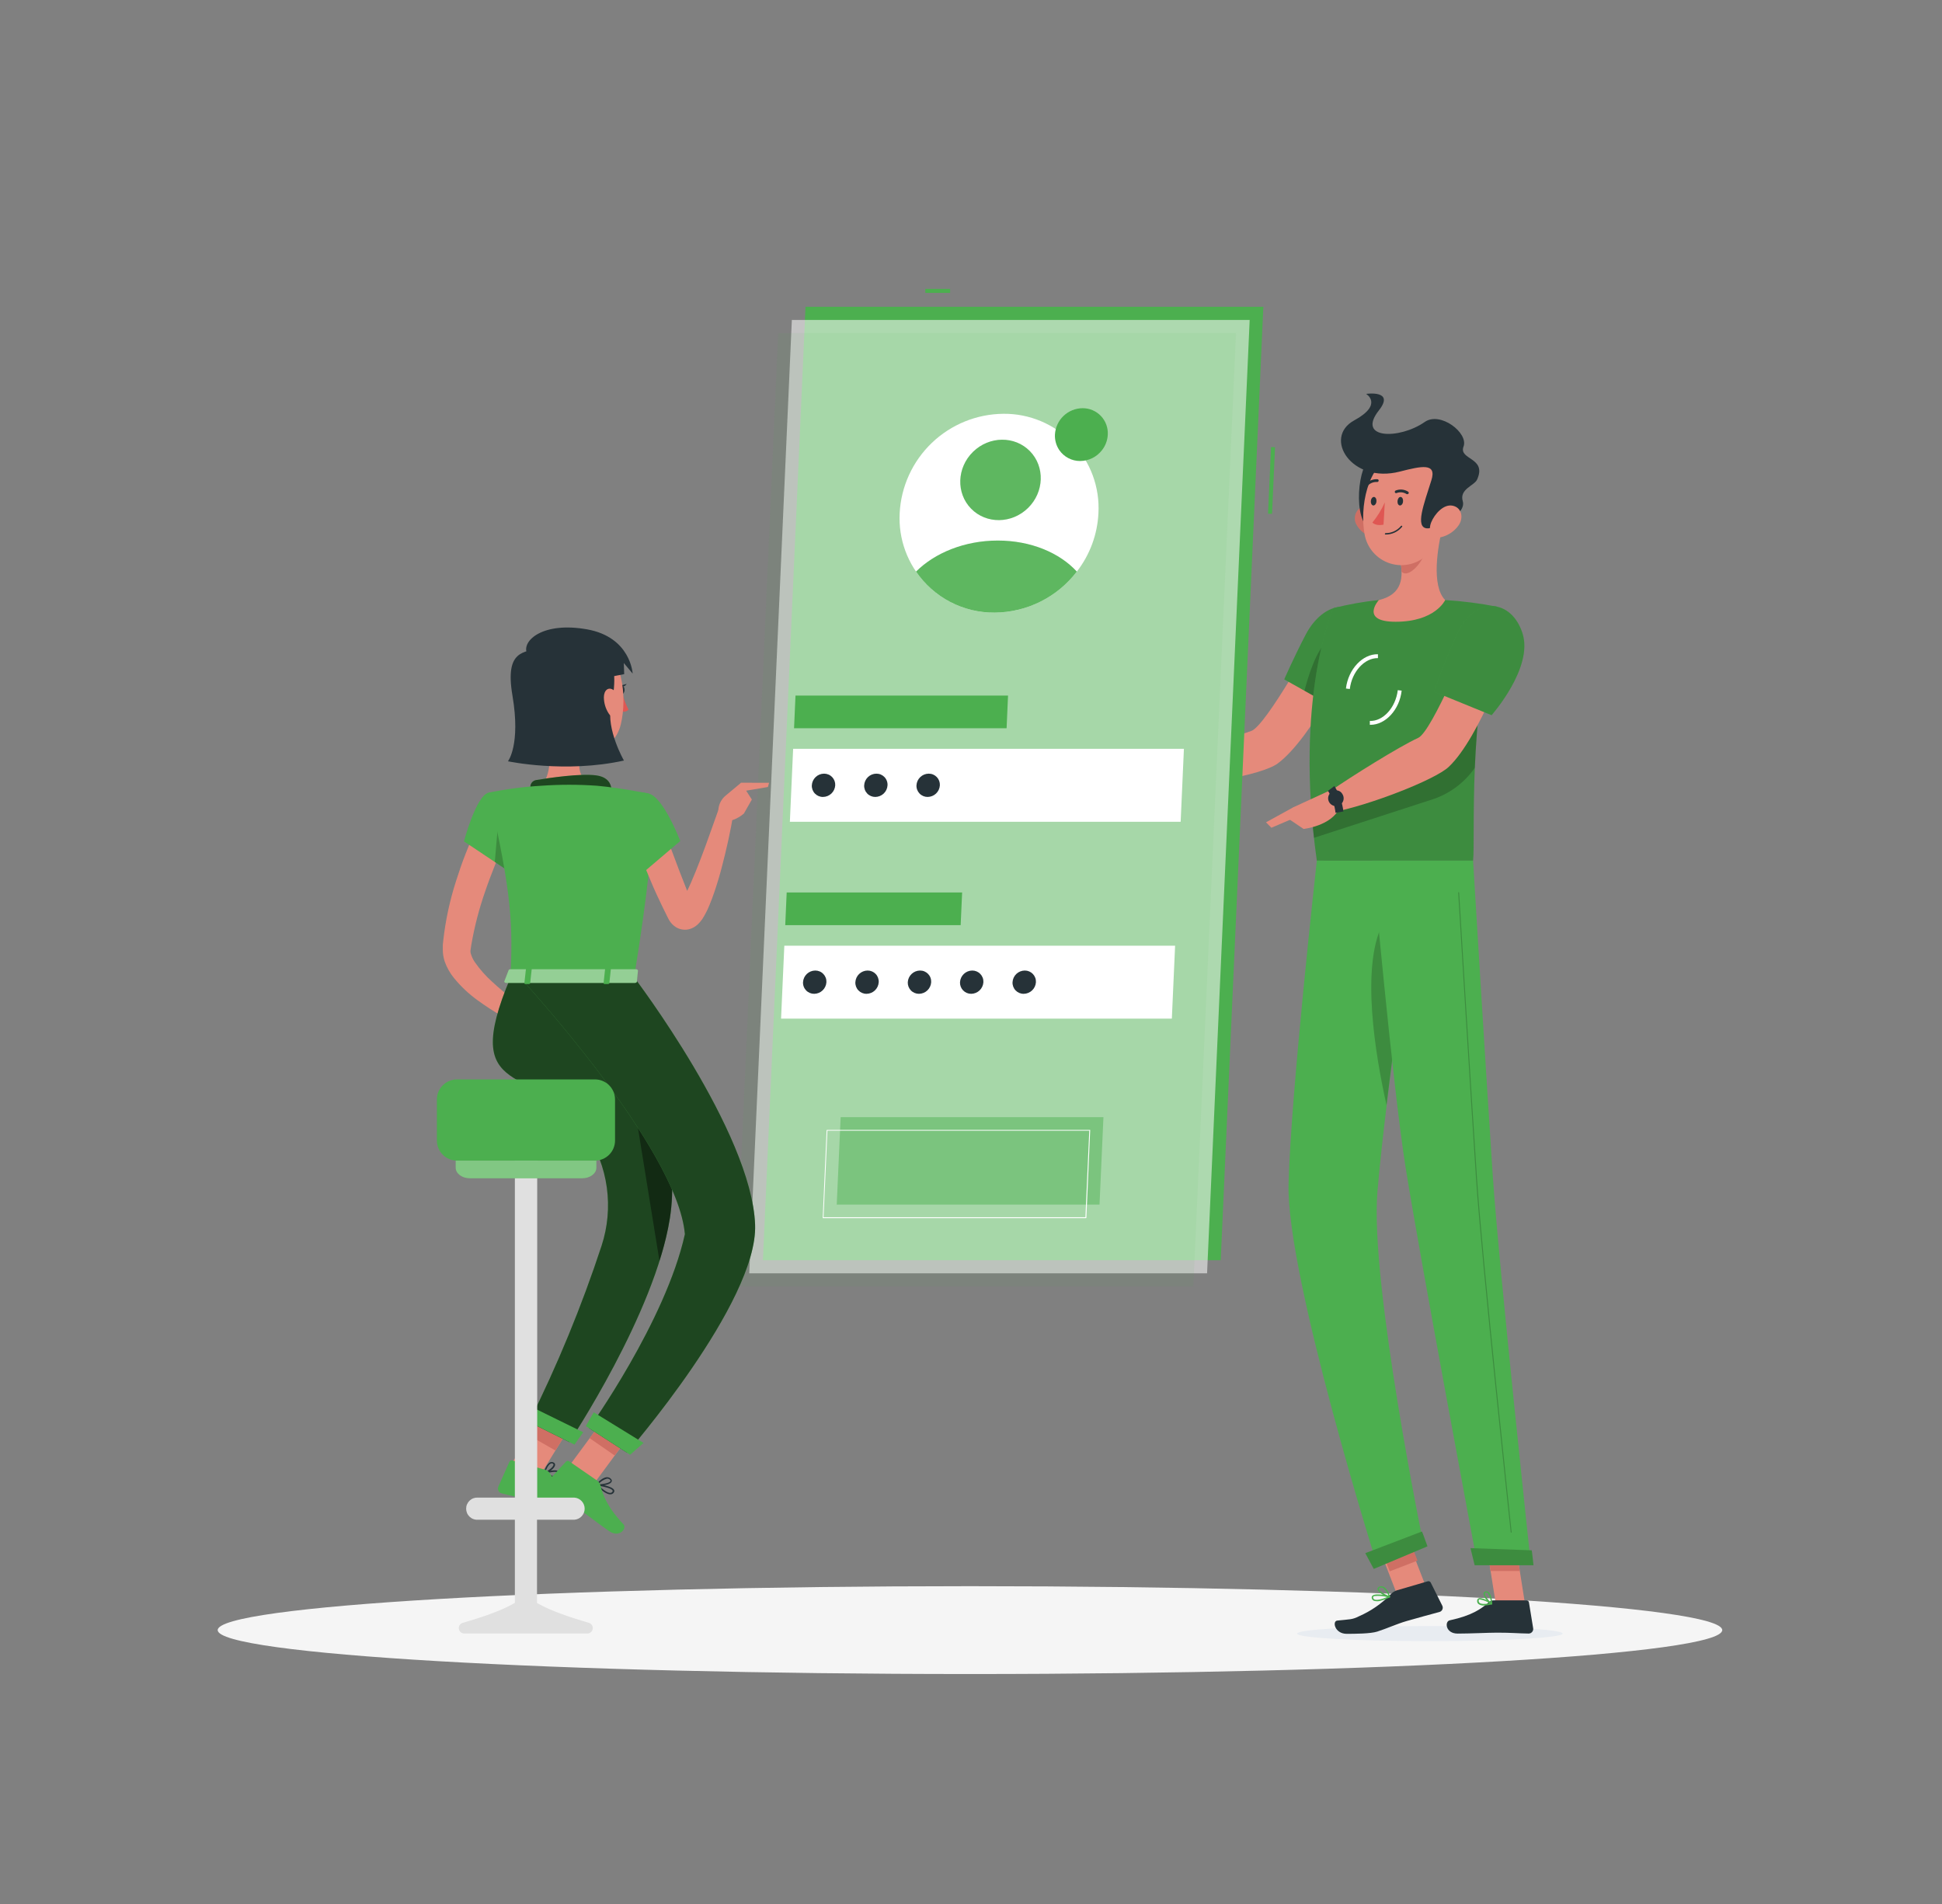 <svg width="308" height="302" viewBox="0 0 308 302" fill="none" xmlns="http://www.w3.org/2000/svg">
<rect x="0" y="0" width="308" height="302" fill="#808080" stroke="none"/>
<path d="M153.837 265.49C219.73 265.49 273.147 262.371 273.147 258.524C273.147 254.677 219.73 251.558 153.837 251.558C87.944 251.558 34.527 254.677 34.527 258.524C34.527 262.371 87.944 265.49 153.837 265.49Z" fill="#F5F5F5"/>
<path d="M214.911 102.958L208.806 100.496C208.806 100.496 200.751 115.185 198.444 115.929C195.306 116.938 188.808 119.744 184.955 120.237C184.432 120.852 183.577 122.766 183.657 123.461C188.832 125.19 200.204 122.895 202.641 121.086C208.185 116.981 214.911 102.958 214.911 102.958Z" fill="#E58A7B"/>
<path d="M216.787 99.616C217.926 103.819 211.76 112.274 211.76 112.274L203.68 107.745C203.68 107.745 205.194 104.268 207.04 100.73C210 95.013 215.489 94.823 216.787 99.616Z" fill="#4CAF4F"/>
<path opacity="0.2" d="M216.787 99.616C217.926 103.819 211.76 112.274 211.76 112.274L203.68 107.745C203.68 107.745 205.194 104.268 207.04 100.73C210 95.013 215.489 94.823 216.787 99.616Z" fill="black"/>
<path opacity="0.2" d="M206.886 109.554L210.068 111.339L210.628 101.573C208.776 102.995 207.471 107.277 206.886 109.554Z" fill="black"/>
<path d="M211.471 96.453C211.471 96.453 205.182 110.446 208.849 136.5H233.629C234.023 132.697 232.719 114.138 237.438 96.219C234.72 95.688 231.97 95.337 229.205 95.167C225.699 94.964 222.183 94.964 218.677 95.167C216.246 95.414 213.837 95.844 211.471 96.453Z" fill="#4CAF4F"/>
<path opacity="0.2" d="M211.471 96.453C211.471 96.453 205.182 110.446 208.849 136.5H233.629C234.023 132.697 232.719 114.138 237.438 96.219C234.72 95.688 231.97 95.337 229.205 95.167C225.699 94.964 222.183 94.964 218.677 95.167C216.246 95.414 213.837 95.844 211.471 96.453Z" fill="black"/>
<g style="mix-blend-mode:multiply">
<path d="M205.723 259.078C205.686 259.742 215.083 260.278 226.707 260.278C238.331 260.278 247.795 259.742 247.832 259.078C247.869 258.413 238.478 257.884 226.848 257.884C215.218 257.884 205.766 258.419 205.723 259.078Z" fill="#E8ECF1"/>
</g>
<path d="M222.264 241.616L217.869 243.317L221.655 253.097L226.05 251.396L222.264 241.616Z" fill="#E58A7B"/>
<path d="M241.863 254.346H237.229L235.531 243.62H240.165L241.863 254.346Z" fill="#E58A7B"/>
<path d="M236.909 253.81H242.115C242.205 253.811 242.293 253.843 242.361 253.902C242.43 253.96 242.476 254.041 242.491 254.13L243.161 258.247C243.175 258.35 243.167 258.455 243.137 258.555C243.107 258.655 243.056 258.747 242.987 258.825C242.918 258.904 242.833 258.966 242.738 259.009C242.643 259.051 242.539 259.073 242.435 259.072C240.62 259.041 239.746 258.93 237.457 258.93C236.048 258.93 233.15 259.078 231.193 259.078C229.236 259.078 229.107 257.158 229.913 256.979C233.531 256.198 234.934 255.133 236.14 254.1C236.353 253.913 236.626 253.81 236.909 253.81Z" fill="#263238"/>
<path d="M221.526 252.223L226.448 250.783C226.536 250.758 226.63 250.764 226.714 250.8C226.798 250.836 226.867 250.899 226.91 250.98L228.756 254.672C228.799 254.766 228.821 254.867 228.82 254.97C228.82 255.074 228.796 255.175 228.752 255.268C228.709 255.362 228.645 255.444 228.566 255.51C228.487 255.576 228.394 255.624 228.294 255.65C226.504 256.143 225.304 256.444 223.064 257.096C221.519 257.546 219.944 258.278 218.418 258.764C217.36 259.102 214.874 259.115 213.588 259.115C211.686 259.115 211.262 257.109 212.08 257.016C214.141 256.789 214.418 256.893 215.557 256.321C217.419 255.507 219.108 254.341 220.529 252.887C220.797 252.582 221.141 252.353 221.526 252.223Z" fill="#263238"/>
<path d="M185.731 120.212L180.636 118.077L178.537 123.726C180.626 124.044 182.75 124.044 184.838 123.726L185.731 120.212Z" fill="#E58A7B"/>
<path d="M176.845 117.929L176.71 121.683L178.537 123.713L180.636 118.064L176.845 117.929Z" fill="#E58A7B"/>
<path d="M222.867 242.446L218.459 244.149L220.411 249.206L224.82 247.504L222.867 242.446Z" fill="#CF6F64"/>
<path d="M240.165 243.62H235.531L236.411 249.152H241.044L240.165 243.62Z" fill="#CF6F64"/>
<path opacity="0.2" d="M208.062 129.455C208.154 130.568 208.259 131.707 208.394 132.876L226.818 126.895C229.695 126.042 232.195 124.234 233.906 121.769C233.98 120.126 234.073 118.397 234.214 116.594C234.276 115.72 234.349 114.822 234.429 113.911C234.509 113 234.62 111.991 234.737 111.019L208.062 129.455Z" fill="black"/>
<path d="M214.08 109.271L213.464 109.197C213.828 106.121 216.123 103.696 218.541 103.758V104.373C216.424 104.33 214.406 106.514 214.08 109.271Z" fill="white"/>
<path d="M217.36 114.951H217.255V114.335C219.372 114.415 221.359 112.206 221.686 109.456L222.301 109.53C221.975 112.539 219.753 114.951 217.36 114.951Z" fill="white"/>
<path d="M228.861 83.309C227.993 86.7 226.971 92.909 229.205 95.167C229.205 95.167 227.642 98.607 221.347 98.607C215.594 98.607 218.677 95.167 218.677 95.167C222.504 94.269 222.572 91.475 222.067 88.829L228.861 83.309Z" fill="#E58A7B"/>
<path d="M226.091 85.562L222.073 88.829C222.198 89.437 222.27 90.055 222.289 90.675C223.464 91.844 225.821 88.885 226.061 87.371C226.183 86.775 226.193 86.162 226.091 85.562Z" fill="#CF6F64"/>
<path d="M215.163 83.266C215.442 83.751 215.819 84.173 216.269 84.505C216.719 84.838 217.233 85.074 217.778 85.199C219.255 85.525 219.993 84.165 219.587 82.799C219.224 81.568 218.012 79.913 216.51 80.196C216.189 80.262 215.888 80.404 215.633 80.611C215.377 80.817 215.175 81.082 215.043 81.383C214.911 81.683 214.853 82.011 214.874 82.339C214.895 82.667 214.994 82.985 215.163 83.266Z" fill="#CF6F64"/>
<path d="M217.606 72.418C215.304 73.47 214.492 82.614 217.384 83.968C220.276 85.322 221.962 70.418 217.606 72.418Z" fill="#263238"/>
<path d="M229.562 78.208C229.008 82.799 228.947 85.5 226.485 87.851C225.723 88.631 224.759 89.185 223.701 89.452C222.643 89.719 221.532 89.688 220.491 89.364C219.449 89.039 218.518 88.433 217.799 87.612C217.08 86.791 216.603 85.788 216.418 84.713C215.674 80.59 216.701 73.778 221.304 71.95C222.271 71.524 223.335 71.364 224.385 71.486C225.434 71.609 226.432 72.011 227.275 72.649C228.117 73.287 228.773 74.14 229.176 75.117C229.578 76.095 229.711 77.162 229.562 78.208Z" fill="#E58A7B"/>
<path d="M221.999 74.793C225.408 73.925 227.913 73.335 227.015 76.171C225.827 79.962 224.399 83.629 226.313 83.796C227.482 83.9 232.651 81.71 231.993 79.488C231.42 77.556 233.839 77.027 234.269 76.048C235.863 72.504 231.303 72.972 232.116 70.818C232.928 68.664 228.424 65.194 225.962 66.923C221.956 69.716 215.083 69.673 218.695 65.077C221.286 61.797 216.664 62.468 216.664 62.468C216.664 62.468 219.458 64.123 214.757 66.683C209.785 69.415 214.344 76.756 221.999 74.793Z" fill="#263238"/>
<path d="M231.371 83.266C230.698 84.24 229.687 84.929 228.534 85.199C227.014 85.525 226.43 84.165 227.002 82.799C227.513 81.568 228.916 79.913 230.368 80.196C231.82 80.479 232.153 82.06 231.371 83.266Z" fill="#E58A7B"/>
<path d="M208.849 136.5C208.849 136.5 204.69 173.729 204.363 187.857C204.031 202.552 218.461 248.402 218.461 248.402L225.845 245.325C225.845 245.325 217.23 203.432 218.461 189.002C219.766 173.267 225.156 136.525 225.156 136.525L208.849 136.5Z" fill="#4CAF4F"/>
<path opacity="0.2" d="M219.187 146.721C215.871 153.601 218.104 167.206 219.901 175.267C220.584 169.575 221.396 163.397 222.166 157.681C222.092 148.893 221.409 142.106 219.187 146.721Z" fill="black"/>
<path d="M225.519 242.888C225.556 242.888 226.393 245.239 226.393 245.239L217.877 248.82L216.535 246.322L225.519 242.888Z" fill="#4CAF4F"/>
<path d="M217.643 136.5C217.643 136.5 220.824 171.907 222.929 185.168C225.242 199.697 234.313 248.082 234.313 248.082H242.798C242.798 248.082 237.715 200.872 236.755 186.485C235.709 170.88 233.63 136.5 233.63 136.5H217.643Z" fill="#4CAF4F"/>
<path d="M242.927 245.872C242.964 245.872 243.211 248.242 243.211 248.242H233.882L233.217 245.522L242.927 245.872Z" fill="#4CAF4F"/>
<path opacity="0.2" d="M239.678 243.066C239.659 243.067 239.64 243.06 239.626 243.048C239.611 243.035 239.601 243.018 239.598 242.999C239.549 242.568 234.965 199.924 234.103 187.002C233.168 172.984 231.285 141.891 231.267 141.577C231.266 141.567 231.267 141.556 231.27 141.547C231.274 141.537 231.279 141.528 231.286 141.521C231.293 141.513 231.301 141.507 231.311 141.503C231.32 141.499 231.33 141.497 231.34 141.497C231.361 141.497 231.38 141.504 231.395 141.518C231.41 141.532 231.419 141.551 231.42 141.571C231.42 141.885 233.322 172.954 234.257 186.996C235.119 199.918 239.703 242.531 239.746 242.993C239.748 243.003 239.747 243.013 239.745 243.023C239.742 243.033 239.738 243.043 239.731 243.051C239.725 243.059 239.717 243.065 239.708 243.07C239.699 243.075 239.689 243.078 239.678 243.079V243.066Z" fill="black"/>
<path d="M222.522 79.488C222.522 79.864 222.289 80.165 222.042 80.165C221.796 80.165 221.618 79.864 221.643 79.488C221.667 79.113 221.876 78.811 222.122 78.811C222.369 78.811 222.547 79.119 222.522 79.488Z" fill="#263238"/>
<path d="M218.301 79.488C218.301 79.864 218.061 80.165 217.821 80.165C217.581 80.165 217.397 79.864 217.415 79.488C217.434 79.113 217.655 78.811 217.901 78.811C218.147 78.811 218.326 79.119 218.301 79.488Z" fill="#263238"/>
<path d="M219.63 79.679C219.117 80.825 218.455 81.899 217.661 82.873C218.277 83.488 219.427 83.205 219.427 83.205L219.63 79.679Z" fill="#DF5753"/>
<path d="M219.741 84.774C219.727 84.774 219.713 84.771 219.7 84.766C219.686 84.76 219.675 84.752 219.665 84.741C219.655 84.731 219.647 84.719 219.643 84.705C219.638 84.692 219.636 84.677 219.636 84.663C219.638 84.633 219.651 84.605 219.673 84.585C219.695 84.564 219.723 84.552 219.753 84.552C220.224 84.556 220.689 84.454 221.115 84.253C221.541 84.053 221.917 83.76 222.215 83.396C222.236 83.377 222.263 83.367 222.292 83.367C222.32 83.367 222.347 83.377 222.369 83.396C222.389 83.416 222.4 83.444 222.4 83.473C222.4 83.501 222.389 83.529 222.369 83.549C222.05 83.937 221.648 84.248 221.194 84.46C220.739 84.672 220.243 84.779 219.741 84.774Z" fill="#263238"/>
<path d="M223.273 78.356C223.244 78.371 223.211 78.379 223.178 78.379C223.145 78.379 223.112 78.371 223.082 78.356C222.852 78.207 222.59 78.115 222.318 78.086C222.045 78.057 221.77 78.093 221.513 78.19C221.488 78.202 221.461 78.21 221.433 78.212C221.405 78.213 221.377 78.21 221.351 78.2C221.325 78.191 221.3 78.177 221.28 78.158C221.259 78.139 221.242 78.117 221.23 78.091C221.207 78.037 221.207 77.975 221.229 77.92C221.251 77.865 221.293 77.82 221.347 77.796C221.669 77.665 222.018 77.613 222.364 77.645C222.71 77.677 223.043 77.792 223.335 77.981C223.358 77.997 223.378 78.017 223.394 78.041C223.41 78.065 223.42 78.092 223.425 78.12C223.431 78.148 223.43 78.177 223.424 78.204C223.418 78.232 223.406 78.259 223.39 78.282C223.359 78.317 223.318 78.343 223.273 78.356Z" fill="#263238"/>
<path d="M216.67 77.125C216.638 77.117 216.608 77.1 216.584 77.076C216.564 77.056 216.548 77.032 216.537 77.006C216.525 76.979 216.52 76.951 216.52 76.922C216.52 76.894 216.525 76.865 216.537 76.839C216.548 76.812 216.564 76.788 216.584 76.768C216.82 76.504 217.114 76.297 217.443 76.165C217.771 76.033 218.126 75.978 218.48 76.005C218.508 76.01 218.535 76.02 218.559 76.035C218.583 76.05 218.604 76.07 218.62 76.094C218.637 76.118 218.648 76.144 218.653 76.173C218.659 76.201 218.658 76.23 218.652 76.258C218.639 76.315 218.605 76.365 218.558 76.399C218.51 76.433 218.452 76.448 218.393 76.442C218.114 76.425 217.834 76.471 217.575 76.577C217.316 76.684 217.084 76.848 216.898 77.058C216.87 77.089 216.834 77.112 216.794 77.123C216.754 77.135 216.711 77.136 216.67 77.125Z" fill="#263238"/>
<path d="M239.82 102.275L233.42 100.57C233.42 100.57 227.144 116.021 224.922 117.024C221.907 118.403 214.271 123.178 211.022 125.436C210.843 126.205 210.985 128.242 211.391 128.802C216.929 127.793 227.531 123.713 229.747 121.64C234.799 116.908 239.82 102.275 239.82 102.275Z" fill="#E58A7B"/>
<path d="M235.352 254.623C235.04 254.647 234.729 254.562 234.473 254.383C234.393 254.311 234.334 254.22 234.301 254.119C234.267 254.017 234.261 253.909 234.282 253.804C234.286 253.739 234.307 253.676 234.344 253.622C234.381 253.567 234.432 253.524 234.491 253.497C235.008 253.232 236.454 254.149 236.62 254.253C236.638 254.265 236.652 254.282 236.66 254.302C236.668 254.322 236.669 254.344 236.663 254.364C236.658 254.386 236.647 254.405 236.632 254.422C236.617 254.438 236.598 254.45 236.577 254.456C236.176 254.555 235.765 254.611 235.352 254.623ZM234.737 253.663C234.691 253.652 234.642 253.652 234.596 253.663C234.572 253.675 234.552 253.693 234.539 253.716C234.526 253.739 234.52 253.766 234.522 253.792C234.505 253.864 234.508 253.938 234.53 254.008C234.551 254.079 234.591 254.142 234.645 254.192C234.885 254.407 235.488 254.432 236.282 254.278C235.809 253.967 235.277 253.757 234.719 253.663H234.737Z" fill="#4CAF4F"/>
<path d="M236.546 254.457C236.53 254.462 236.513 254.462 236.497 254.457C236.035 254.198 235.168 253.183 235.297 252.666C235.316 252.584 235.363 252.511 235.429 252.458C235.494 252.406 235.576 252.377 235.66 252.377C235.743 252.366 235.827 252.373 235.906 252.397C235.986 252.421 236.059 252.463 236.122 252.518C236.632 252.955 236.663 254.297 236.663 254.364C236.666 254.384 236.662 254.405 236.652 254.423C236.642 254.441 236.627 254.455 236.608 254.463C236.587 254.467 236.566 254.465 236.546 254.457ZM235.722 252.58H235.679C235.537 252.58 235.519 252.66 235.512 252.691C235.439 252.992 235.986 253.761 236.442 254.124C236.44 253.604 236.278 253.098 235.98 252.672C235.909 252.61 235.816 252.577 235.722 252.58Z" fill="#4CAF4F"/>
<path d="M219.015 253.854C218.638 253.985 218.228 253.985 217.852 253.854C217.766 253.807 217.694 253.74 217.641 253.658C217.589 253.577 217.557 253.483 217.55 253.386C217.543 253.325 217.55 253.263 217.573 253.206C217.596 253.149 217.632 253.099 217.68 253.06C218.172 252.617 220.184 253.06 220.412 253.146C220.433 253.151 220.453 253.164 220.466 253.182C220.479 253.2 220.486 253.222 220.486 253.244C220.487 253.267 220.481 253.29 220.469 253.31C220.457 253.33 220.439 253.345 220.418 253.355C219.965 253.56 219.496 253.726 219.015 253.854ZM218.012 253.121C217.942 253.135 217.876 253.167 217.821 253.214C217.802 253.228 217.787 253.248 217.778 253.271C217.769 253.294 217.767 253.319 217.772 253.343C217.776 253.407 217.796 253.47 217.83 253.525C217.865 253.58 217.912 253.625 217.969 253.657C218.295 253.829 219.052 253.694 220.03 253.281C219.371 253.115 218.689 253.061 218.012 253.121Z" fill="#4CAF4F"/>
<path d="M220.399 253.355H220.35C219.735 253.244 218.504 252.537 218.467 252.007C218.467 251.884 218.523 251.712 218.818 251.614C218.918 251.578 219.024 251.563 219.129 251.569C219.235 251.576 219.339 251.603 219.433 251.651C220.098 251.977 220.449 253.158 220.467 253.214C220.471 253.232 220.471 253.252 220.466 253.27C220.46 253.288 220.45 253.305 220.436 253.318C220.427 253.333 220.415 253.346 220.399 253.355ZM218.941 251.798H218.88C218.689 251.866 218.689 251.946 218.689 251.971C218.689 252.29 219.581 252.875 220.203 253.072C220.059 252.578 219.756 252.145 219.341 251.841C219.218 251.778 219.075 251.763 218.941 251.798Z" fill="#4CAF4F"/>
<path d="M211.545 125.073L205.127 128.027L204.382 129.873L206.751 131.467C206.751 131.467 211.182 130.987 212.443 128.138L211.545 125.073Z" fill="#E58A7B"/>
<path d="M211.815 128.907C211.672 127.674 211.265 126.486 210.622 125.424L211.637 124.661C212.401 125.884 212.888 127.26 213.065 128.692L211.815 128.907Z" fill="#263238"/>
<path d="M212.911 125.947C213.046 126.16 213.113 126.41 213.102 126.663C213.09 126.916 213.001 127.159 212.847 127.359C212.692 127.559 212.48 127.707 212.238 127.782C211.997 127.858 211.738 127.857 211.497 127.78C211.257 127.703 211.045 127.553 210.892 127.352C210.739 127.151 210.652 126.907 210.642 126.654C210.633 126.402 210.701 126.152 210.838 125.94C210.976 125.727 211.175 125.562 211.409 125.467C211.672 125.333 211.978 125.308 212.259 125.398C212.54 125.488 212.774 125.685 212.911 125.947Z" fill="#263238"/>
<path d="M200.788 130.414L201.644 131.276L207.403 128.815L205.127 128.027L200.788 130.414Z" fill="#E58A7B"/>
<path opacity="0.2" d="M225.519 242.888C225.556 242.888 226.393 245.239 226.393 245.239L217.877 248.82L216.535 246.322L225.519 242.888Z" fill="black"/>
<path opacity="0.2" d="M242.927 245.872C242.964 245.872 243.211 248.242 243.211 248.242H233.882L233.217 245.522L242.927 245.872Z" fill="black"/>
<path d="M241.488 100.502C243.18 105.961 236.565 113.425 236.565 113.425L227.427 109.696C228.51 106.541 229.759 103.446 231.168 100.422C233.974 94.374 239.777 94.995 241.488 100.502Z" fill="#4CAF4F"/>
<path opacity="0.2" d="M241.488 100.502C243.18 105.961 236.565 113.425 236.565 113.425L227.427 109.696C228.51 106.541 229.759 103.446 231.168 100.422C233.974 94.374 239.777 94.995 241.488 100.502Z" fill="black"/>
<path d="M150.687 45.816H146.755V46.45H150.687V45.816Z" fill="#4CAF4F"/>
<path d="M201.587 70.902L201.111 81.463L201.744 81.491L202.22 70.93L201.587 70.902Z" fill="#4CAF4F"/>
<path d="M200.364 48.659H127.753L120.996 199.863H193.607L200.364 48.659Z" fill="#4CAF4F"/>
<path opacity="0.56" d="M198.198 50.739H125.587L118.83 201.943H191.441L198.198 50.739Z" fill="#FAFAFA"/>
<path opacity="0.07" d="M196.032 52.813H123.421L116.658 204.016H189.269L196.032 52.813Z" fill="#4CAF4F"/>
<path d="M187.768 118.76H125.79L125.273 130.328H187.251L187.768 118.76Z" fill="white"/>
<path d="M159.874 110.317H126.165L125.937 115.492H159.646L159.874 110.317Z" fill="#4CAF4F"/>
<path d="M186.371 149.983H124.393L123.876 161.551H185.854L186.371 149.983Z" fill="white"/>
<path opacity="0.47" d="M175.005 177.175H133.328L132.706 191.039H174.384L175.005 177.175Z" fill="#4CAF4F"/>
<path d="M172.218 193.192H130.54C130.522 193.197 130.503 193.197 130.485 193.192C130.479 193.174 130.479 193.155 130.485 193.137L131.1 179.267C131.1 179.258 131.102 179.248 131.106 179.24C131.11 179.231 131.115 179.223 131.122 179.217C131.129 179.21 131.137 179.206 131.146 179.203C131.155 179.2 131.165 179.198 131.174 179.199H172.852C172.859 179.196 172.868 179.194 172.876 179.194C172.885 179.194 172.893 179.196 172.901 179.199C172.905 179.207 172.907 179.215 172.907 179.224C172.907 179.233 172.905 179.241 172.901 179.249L172.298 193.149C172.29 193.164 172.279 193.176 172.264 193.183C172.25 193.191 172.234 193.194 172.218 193.192ZM130.614 193.045H172.144L172.759 179.322H131.229L130.614 193.045Z" fill="white"/>
<path d="M152.594 141.54H124.768L124.54 146.721H152.36L152.594 141.54Z" fill="#4CAF4F"/>
<path d="M174.211 81.39C174.052 84.756 172.855 87.992 170.784 90.651C169.251 92.659 167.278 94.29 165.016 95.417C162.755 96.545 160.265 97.139 157.739 97.155C155.697 97.17 153.673 96.768 151.793 95.972C149.912 95.176 148.215 94.003 146.805 92.526C145.395 91.049 144.302 89.299 143.594 87.384C142.886 85.469 142.577 83.429 142.687 81.39C142.903 77.159 144.728 73.17 147.788 70.239C150.848 67.309 154.911 65.658 159.148 65.624C161.191 65.605 163.217 66.005 165.1 66.8C166.982 67.595 168.682 68.767 170.094 70.245C171.506 71.722 172.599 73.474 173.308 75.391C174.016 77.307 174.323 79.349 174.211 81.39Z" fill="white"/>
<path d="M175.694 68.923C175.654 69.818 175.336 70.678 174.784 71.384C174.375 71.918 173.85 72.351 173.249 72.65C172.647 72.95 171.985 73.108 171.313 73.113C170.662 73.117 170.02 72.962 169.443 72.66C168.866 72.359 168.371 71.921 168.003 71.384C167.514 70.659 167.273 69.796 167.313 68.923C167.373 67.799 167.859 66.741 168.672 65.963C169.485 65.186 170.564 64.748 171.689 64.738C172.231 64.733 172.769 64.84 173.269 65.05C173.769 65.261 174.221 65.572 174.596 65.964C174.972 66.356 175.263 66.821 175.451 67.33C175.64 67.839 175.723 68.381 175.694 68.923Z" fill="#4CAF4F"/>
<path d="M132.466 124.544C132.437 125.04 132.22 125.506 131.86 125.849C131.501 126.191 131.025 126.385 130.528 126.39C130.288 126.393 130.05 126.347 129.829 126.254C129.608 126.161 129.408 126.024 129.242 125.851C129.076 125.678 128.947 125.473 128.863 125.248C128.78 125.023 128.743 124.784 128.756 124.544C128.782 124.047 128.998 123.579 129.358 123.236C129.719 122.893 130.196 122.7 130.694 122.698C130.934 122.696 131.171 122.743 131.392 122.836C131.613 122.929 131.812 123.066 131.978 123.239C132.144 123.412 132.273 123.617 132.357 123.841C132.441 124.066 132.478 124.305 132.466 124.544Z" fill="#263238"/>
<path d="M140.761 124.544C140.733 125.04 140.517 125.507 140.157 125.85C139.797 126.193 139.32 126.386 138.823 126.39C138.583 126.392 138.346 126.345 138.126 126.252C137.905 126.159 137.706 126.022 137.541 125.849C137.375 125.676 137.247 125.471 137.164 125.246C137.081 125.022 137.044 124.783 137.057 124.544C137.083 124.048 137.298 123.581 137.657 123.238C138.016 122.895 138.492 122.702 138.989 122.698C139.229 122.695 139.467 122.741 139.688 122.834C139.909 122.927 140.109 123.064 140.275 123.237C140.441 123.41 140.57 123.615 140.653 123.84C140.737 124.065 140.774 124.304 140.761 124.544Z" fill="#263238"/>
<path d="M149.062 124.544C149.034 125.04 148.818 125.507 148.458 125.85C148.098 126.193 147.621 126.386 147.124 126.39C146.884 126.392 146.647 126.345 146.426 126.252C146.205 126.159 146.006 126.022 145.84 125.849C145.674 125.676 145.545 125.471 145.461 125.247C145.377 125.022 145.34 124.783 145.352 124.544C145.38 124.048 145.596 123.581 145.956 123.238C146.316 122.895 146.793 122.702 147.29 122.698C147.53 122.695 147.768 122.741 147.989 122.834C148.21 122.927 148.41 123.064 148.576 123.237C148.742 123.41 148.871 123.615 148.955 123.84C149.038 124.065 149.075 124.304 149.062 124.544Z" fill="#263238"/>
<path d="M131.069 155.767C131.04 156.263 130.823 156.729 130.464 157.071C130.104 157.414 129.628 157.607 129.131 157.613C128.891 157.615 128.654 157.568 128.433 157.475C128.212 157.382 128.013 157.245 127.847 157.072C127.681 156.899 127.552 156.694 127.468 156.47C127.384 156.245 127.347 156.006 127.359 155.767C127.387 155.27 127.603 154.803 127.963 154.46C128.323 154.118 128.8 153.925 129.297 153.921C129.537 153.919 129.774 153.966 129.995 154.059C130.216 154.152 130.415 154.289 130.581 154.462C130.747 154.635 130.876 154.84 130.96 155.064C131.044 155.288 131.081 155.527 131.069 155.767Z" fill="#263238"/>
<path d="M139.364 155.767C139.336 156.262 139.121 156.728 138.762 157.071C138.404 157.414 137.928 157.607 137.432 157.613C137.192 157.616 136.954 157.569 136.733 157.477C136.512 157.384 136.312 157.247 136.146 157.074C135.98 156.901 135.851 156.695 135.767 156.471C135.684 156.246 135.647 156.006 135.66 155.767C135.688 155.27 135.904 154.803 136.264 154.46C136.624 154.118 137.101 153.925 137.598 153.921C137.838 153.919 138.075 153.966 138.295 154.059C138.516 154.152 138.715 154.289 138.88 154.462C139.046 154.635 139.174 154.84 139.257 155.064C139.34 155.289 139.377 155.528 139.364 155.767Z" fill="#263238"/>
<path d="M147.684 155.767C147.656 156.263 147.44 156.73 147.08 157.073C146.72 157.416 146.243 157.609 145.745 157.613C145.506 157.614 145.269 157.566 145.049 157.473C144.828 157.38 144.629 157.243 144.463 157.07C144.298 156.897 144.169 156.693 144.084 156.469C144 156.245 143.962 156.006 143.973 155.767C144.003 155.271 144.219 154.805 144.579 154.462C144.939 154.12 145.415 153.926 145.912 153.921C146.151 153.918 146.389 153.964 146.61 154.057C146.832 154.15 147.031 154.287 147.198 154.46C147.364 154.633 147.493 154.838 147.576 155.063C147.66 155.288 147.696 155.527 147.684 155.767Z" fill="#263238"/>
<path d="M155.966 155.767C155.937 156.263 155.72 156.729 155.361 157.071C155.001 157.414 154.525 157.607 154.028 157.613C153.789 157.614 153.552 157.566 153.331 157.473C153.111 157.38 152.912 157.243 152.746 157.07C152.58 156.897 152.451 156.693 152.367 156.469C152.283 156.245 152.245 156.006 152.256 155.767C152.285 155.271 152.502 154.805 152.862 154.462C153.221 154.12 153.697 153.926 154.194 153.921C154.434 153.919 154.671 153.966 154.892 154.059C155.113 154.152 155.312 154.289 155.478 154.462C155.644 154.635 155.773 154.84 155.857 155.064C155.941 155.288 155.978 155.527 155.966 155.767Z" fill="#263238"/>
<path d="M164.298 155.767C164.269 156.263 164.052 156.729 163.692 157.071C163.333 157.414 162.857 157.607 162.36 157.613C162.12 157.616 161.882 157.569 161.661 157.477C161.44 157.384 161.24 157.247 161.074 157.074C160.908 156.901 160.779 156.695 160.695 156.471C160.612 156.246 160.575 156.006 160.588 155.767C160.616 155.27 160.832 154.803 161.192 154.46C161.552 154.118 162.029 153.925 162.526 153.921C162.766 153.919 163.003 153.966 163.224 154.059C163.445 154.152 163.644 154.289 163.81 154.462C163.976 154.635 164.105 154.84 164.189 155.064C164.273 155.288 164.31 155.527 164.298 155.767Z" fill="#263238"/>
<path d="M163.039 80.569C165.614 78.05 165.751 74.013 163.344 71.551C160.937 69.09 156.898 69.136 154.322 71.655C151.747 74.174 151.61 78.211 154.017 80.672C156.424 83.134 160.463 83.087 163.039 80.569Z" fill="#4CAF4F"/>
<path d="M170.784 90.651C169.251 92.659 167.278 94.29 165.016 95.417C162.755 96.545 160.265 97.139 157.739 97.155C155.288 97.176 152.87 96.593 150.698 95.459C148.526 94.325 146.667 92.673 145.284 90.651C148.274 87.672 153.006 85.728 158.249 85.728C163.492 85.728 168.058 87.672 170.784 90.651Z" fill="#4CAF4F"/>
<path opacity="0.1" d="M163.039 80.569C165.614 78.05 165.751 74.013 163.344 71.551C160.937 69.09 156.898 69.136 154.322 71.655C151.747 74.174 151.61 78.211 154.017 80.672C156.424 83.134 160.463 83.087 163.039 80.569Z" fill="white"/>
<path opacity="0.1" d="M170.784 90.651C169.251 92.659 167.278 94.29 165.016 95.417C162.755 96.545 160.265 97.139 157.739 97.155C155.288 97.176 152.87 96.593 150.698 95.459C148.526 94.325 146.667 92.673 145.284 90.651C148.274 87.672 153.006 85.728 158.249 85.728C163.492 85.728 168.058 87.672 170.784 90.651Z" fill="white"/>
<path d="M80.248 133.116C79.663 134.396 79.048 135.805 78.512 137.171C77.977 138.537 77.429 139.946 76.956 141.349C75.988 144.114 75.251 146.955 74.753 149.841L74.617 150.746C74.604 150.901 74.619 151.057 74.66 151.207C74.805 151.717 75.034 152.2 75.337 152.635C76.127 153.761 77.044 154.794 78.069 155.711C79.15 156.717 80.284 157.664 81.466 158.548C82.647 159.459 83.891 160.345 85.115 161.182L83.964 163.342C81.04 162.068 78.265 160.477 75.688 158.597C74.313 157.595 73.072 156.42 71.996 155.102C71.358 154.318 70.86 153.429 70.525 152.475C70.33 151.879 70.231 151.256 70.23 150.629C70.23 150.481 70.23 150.266 70.23 150.161V149.86L70.291 149.244C70.644 146.038 71.318 142.876 72.303 139.805C72.783 138.291 73.294 136.783 73.879 135.313C74.463 133.842 75.066 132.402 75.811 130.907L80.248 133.116Z" fill="#E58A7B"/>
<path d="M84.247 160.8L88.598 158.597L87.472 163.373C87.472 163.373 84.487 164.209 83.103 162.757L84.247 160.8Z" fill="#E58A7B"/>
<path d="M92.579 159.379L91.422 163.329L87.472 163.373L88.598 158.597L92.579 159.379Z" fill="#E58A7B"/>
<path d="M98.72 110.077C98.953 110.93 99.277 111.755 99.686 112.539C99.567 112.674 99.413 112.775 99.241 112.83C99.068 112.886 98.884 112.893 98.708 112.852L98.72 110.077Z" fill="#DF5753"/>
<path d="M98.591 110.114C98.846 110.114 99.053 109.797 99.053 109.406C99.053 109.016 98.846 108.699 98.591 108.699C98.336 108.699 98.13 109.016 98.13 109.406C98.13 109.797 98.336 110.114 98.591 110.114Z" fill="#263238"/>
<path d="M98.456 108.723L99.391 108.459C99.391 108.459 98.936 109.185 98.456 108.723Z" fill="#263238"/>
<path d="M86.703 114.594C87.263 117.455 87.823 122.704 85.817 124.618C85.817 124.618 86.604 127.522 91.927 127.522C97.779 127.522 94.721 124.618 94.721 124.618C91.527 123.855 91.607 121.486 92.167 119.258L86.703 114.594Z" fill="#E58A7B"/>
<path d="M85.146 108.071C85.441 112.852 85.466 114.883 87.878 117.338C91.515 121.03 97.324 119.627 98.462 114.877C99.49 110.569 98.837 103.481 94.154 101.579C93.127 101.156 92.008 101.002 90.904 101.131C89.799 101.261 88.747 101.67 87.845 102.32C86.943 102.97 86.222 103.839 85.749 104.845C85.277 105.852 85.069 106.962 85.146 108.071Z" fill="#E58A7B"/>
<path d="M85.62 102.693C83.22 103.567 80.02 102.915 81.275 110.317C82.604 118.157 80.561 120.735 80.561 120.735C80.561 120.735 89.662 122.673 98.954 120.618C98.954 120.618 96.118 115.658 96.911 112.003C97.927 107.388 97.127 105.684 97.127 105.684C97.127 105.684 88.992 101.462 85.62 102.693Z" fill="#263238"/>
<path d="M95.773 110.563C95.775 111.472 96.036 112.362 96.524 113.129C97.176 114.126 97.945 113.745 98.136 112.686C98.308 111.757 98.179 110.114 97.348 109.474C96.517 108.834 95.785 109.462 95.773 110.563Z" fill="#E58A7B"/>
<path d="M83.534 103.499C82.844 101.561 86.13 98.576 93.084 99.807C100.037 101.038 100.339 106.828 100.339 106.828L98.936 105.154L98.997 106.914L91.853 108.287L83.534 103.499Z" fill="#263238"/>
<path d="M84.124 124.944C84.083 124.663 84.154 124.377 84.32 124.147C84.487 123.917 84.737 123.762 85.017 123.713C87.183 123.356 92.105 122.63 94.579 122.975C96.425 123.233 96.905 124.304 96.985 125.184C96.998 125.338 96.977 125.493 96.925 125.639C96.872 125.784 96.79 125.917 96.682 126.027C96.574 126.138 96.444 126.224 96.299 126.281C96.156 126.337 96.001 126.362 95.847 126.353L85.152 125.873C84.9 125.861 84.66 125.761 84.473 125.592C84.285 125.422 84.162 125.194 84.124 124.944Z" fill="#4CAF4F"/>
<path opacity="0.6" d="M84.124 124.944C84.083 124.663 84.154 124.377 84.32 124.147C84.487 123.917 84.737 123.762 85.017 123.713C87.183 123.356 92.105 122.63 94.579 122.975C96.425 123.233 96.905 124.304 96.985 125.184C96.998 125.338 96.977 125.493 96.925 125.639C96.872 125.784 96.79 125.917 96.682 126.027C96.574 126.138 96.444 126.224 96.299 126.281C96.156 126.337 96.001 126.362 95.847 126.353L85.152 125.873C84.9 125.861 84.66 125.761 84.473 125.592C84.285 125.422 84.162 125.194 84.124 124.944Z" fill="black"/>
<path d="M90.309 232.445L94.278 235.202L100.917 226.2L96.948 223.449L90.309 232.445Z" fill="#E58A7B"/>
<path d="M81.054 232.267L85.244 234.655L91.121 225.135L86.93 222.748L81.054 232.267Z" fill="#E58A7B"/>
<path d="M100.911 226.2L97.49 230.839L93.521 228.089L96.942 223.449L100.911 226.2Z" fill="#CF6F64"/>
<path d="M86.924 222.748L91.121 225.141L88.093 230.046L83.897 227.652L86.924 222.748Z" fill="#CF6F64"/>
<path d="M93.656 154.998C93.656 154.998 109.151 174.523 106.24 193.199C103.896 208.281 90.296 228.704 90.296 228.704L83.903 225.529C88.409 216.499 92.255 207.154 95.41 197.568C96.383 194.591 96.667 191.433 96.24 188.331C95.814 185.229 94.688 182.264 92.948 179.661C85.097 168.197 72.519 175.021 80.98 154.998H93.656Z" fill="#4CAF4F"/>
<path opacity="0.6" d="M93.656 154.998C93.656 154.998 109.151 174.523 106.24 193.199C103.896 208.281 90.296 228.704 90.296 228.704L83.903 225.529C88.409 216.499 92.255 207.154 95.41 197.568C96.383 194.591 96.667 191.433 96.24 188.331C95.814 185.229 94.688 182.264 92.948 179.661C85.097 168.197 72.519 175.021 80.98 154.998H93.656Z" fill="black"/>
<path opacity="0.4" d="M101.256 167.539L99.004 165.299C99.004 165.477 103.366 192.411 104.591 199.98C105.313 197.769 105.867 195.506 106.246 193.211C107.686 184.048 104.677 174.689 101.256 167.539Z" fill="black"/>
<path d="M100.573 154.998C100.573 154.998 119.23 179.538 119.759 194.251C120.196 206.558 99.453 230.403 99.453 230.403L93.422 226.501C93.422 226.501 105.563 209.567 108.621 195.734C107.44 182.024 82.457 154.998 82.457 154.998H100.573Z" fill="#4CAF4F"/>
<path opacity="0.6" d="M100.573 154.998C100.573 154.998 119.23 179.538 119.759 194.251C120.196 206.558 99.453 230.403 99.453 230.403L93.422 226.501C93.422 226.501 105.563 209.567 108.621 195.734C107.44 182.024 82.457 154.998 82.457 154.998H100.573Z" fill="black"/>
<path d="M77.491 125.713C75.497 126.187 73.583 133.436 73.583 133.436L81.38 138.642C81.38 138.642 83.977 132.907 83.066 130.396C82.124 127.781 79.995 125.116 77.491 125.713Z" fill="#4CAF4F"/>
<path opacity="0.2" d="M79.017 130.384L78.475 136.703L81.374 138.648C82.174 136.846 82.766 134.959 83.14 133.024L79.017 130.384Z" fill="black"/>
<path d="M102.88 125.855C102.88 125.855 105.182 126.661 100.573 154.992H80.968C81.3 146.992 81.306 142.069 77.491 125.713C80.236 125.148 83.019 124.781 85.817 124.618C88.781 124.405 91.756 124.405 94.721 124.618C98.548 124.969 102.88 125.855 102.88 125.855Z" fill="#4CAF4F"/>
<path d="M104.874 130.384C105.317 131.614 105.785 132.937 106.277 134.211C106.769 135.485 107.237 136.796 107.735 138.088L109.243 141.952L109.624 142.918L109.821 143.398L109.914 143.638C109.914 143.681 109.914 143.681 109.914 143.675C109.801 143.517 109.654 143.386 109.483 143.294C109.239 143.151 108.965 143.068 108.683 143.054C108.448 143.046 108.215 143.091 108 143.183C107.717 143.312 107.717 143.368 107.723 143.361C107.774 143.32 107.82 143.273 107.858 143.22C108.199 142.773 108.494 142.292 108.738 141.786C109.027 141.22 109.304 140.617 109.581 140.008C110.123 138.777 110.621 137.503 111.12 136.217C111.618 134.931 112.092 133.633 112.553 132.322L113.956 128.396L116.326 129.012C115.858 131.817 115.255 134.55 114.529 137.331C114.178 138.716 113.766 140.088 113.298 141.472C113.064 142.168 112.806 142.857 112.51 143.565C112.202 144.333 111.823 145.07 111.378 145.767C111.214 146.002 111.033 146.224 110.837 146.432C110.522 146.771 110.141 147.042 109.717 147.226C109.34 147.387 108.932 147.463 108.523 147.447C108.064 147.43 107.617 147.297 107.225 147.06C106.761 146.77 106.376 146.371 106.105 145.897C106.012 145.737 105.932 145.577 105.877 145.46L105.76 145.226L105.526 144.746L105.058 143.792C104.443 142.512 103.828 141.22 103.292 139.922C102.757 138.623 102.191 137.306 101.662 135.983C101.133 134.66 100.659 133.337 100.21 131.91L104.874 130.384Z" fill="#E58A7B"/>
<path d="M102.88 125.855C105.237 126.415 107.889 133.38 107.889 133.38L100.88 139.343C100.88 139.343 96.345 131.75 97.262 129.245C98.216 126.636 99.803 125.122 102.88 125.855Z" fill="#4CAF4F"/>
<path d="M115.07 126.193L117.532 124.138L119.242 126.802L117.981 129.024C117.981 129.024 115.975 130.87 114.203 129.928C113.921 129.296 113.854 128.589 114.01 127.915C114.167 127.241 114.539 126.637 115.07 126.193Z" fill="#E58A7B"/>
<path d="M121.974 124.144L121.79 124.815L117.895 125.467L117.513 124.138L121.974 124.144Z" fill="#E58A7B"/>
<path d="M99.933 230.716L92.905 226.175L94.167 223.984L102.062 228.84L99.933 230.716Z" fill="#4CAF4F"/>
<path d="M87.995 234.335C87.378 234.259 86.786 234.049 86.26 233.719C86.238 233.712 86.219 233.698 86.206 233.679C86.192 233.66 86.185 233.638 86.185 233.615C86.185 233.592 86.192 233.569 86.206 233.55C86.219 233.532 86.238 233.518 86.26 233.51C86.45 233.449 88.106 232.938 88.586 233.332C88.64 233.376 88.681 233.435 88.704 233.501C88.728 233.567 88.734 233.638 88.721 233.707C88.713 233.818 88.676 233.925 88.614 234.017C88.553 234.11 88.469 234.185 88.37 234.236C88.255 234.299 88.126 234.333 87.995 234.335ZM86.61 233.658C87.38 234.052 87.995 234.193 88.29 234.045C88.355 234.01 88.409 233.958 88.448 233.896C88.486 233.833 88.508 233.762 88.512 233.689C88.512 233.59 88.512 233.547 88.456 233.522C88.198 233.313 87.275 233.473 86.598 233.658H86.61Z" fill="#263238"/>
<path d="M86.303 233.762C86.27 233.762 86.239 233.749 86.216 233.725C86.207 233.708 86.203 233.689 86.203 233.67C86.203 233.651 86.207 233.632 86.216 233.615C86.216 233.559 86.617 232.224 87.244 231.922C87.324 231.886 87.411 231.867 87.499 231.867C87.588 231.867 87.675 231.886 87.755 231.922C87.841 231.95 87.916 232.005 87.967 232.08C88.019 232.155 88.043 232.244 88.038 232.335C87.995 232.889 86.869 233.652 86.352 233.781L86.303 233.762ZM87.496 232.082C87.437 232.084 87.378 232.099 87.324 232.125C86.943 232.31 86.629 233.03 86.475 233.467C87.016 233.239 87.761 232.636 87.786 232.298C87.786 232.242 87.786 232.175 87.644 232.113C87.598 232.088 87.548 232.072 87.496 232.064V232.082Z" fill="#263238"/>
<path d="M96.776 236.993C96.081 236.993 95.115 236.101 94.585 235.553C94.572 235.534 94.564 235.512 94.564 235.488C94.564 235.465 94.572 235.443 94.585 235.424C94.597 235.404 94.615 235.388 94.635 235.377C94.656 235.366 94.679 235.361 94.702 235.362C94.948 235.362 97.084 235.682 97.385 236.285C97.417 236.339 97.434 236.401 97.434 236.464C97.434 236.527 97.417 236.588 97.385 236.642C97.34 236.736 97.272 236.817 97.187 236.877C97.102 236.938 97.003 236.975 96.899 236.987L96.776 236.993ZM94.991 235.639C95.767 236.39 96.45 236.808 96.838 236.759C96.905 236.75 96.97 236.725 97.026 236.685C97.082 236.645 97.127 236.593 97.157 236.531C97.171 236.51 97.178 236.486 97.178 236.461C97.178 236.436 97.171 236.411 97.157 236.39C96.998 236.058 95.859 235.775 94.991 235.639Z" fill="#263238"/>
<path d="M95.059 235.608C94.921 235.612 94.783 235.602 94.647 235.578C94.628 235.575 94.61 235.567 94.595 235.555C94.58 235.543 94.568 235.528 94.561 235.51C94.552 235.492 94.547 235.472 94.547 235.451C94.547 235.431 94.552 235.411 94.561 235.393C94.598 235.35 95.428 234.347 96.216 234.279C96.439 234.262 96.66 234.333 96.831 234.476C97.071 234.685 97.059 234.87 96.998 234.987C96.844 235.405 95.779 235.608 95.059 235.608ZM94.899 235.381C95.588 235.418 96.69 235.19 96.831 234.888C96.831 234.888 96.881 234.79 96.721 234.655C96.657 234.599 96.582 234.558 96.502 234.532C96.422 234.507 96.337 234.498 96.253 234.507C95.722 234.655 95.25 234.962 94.899 235.387V235.381Z" fill="#263238"/>
<path d="M86.469 233.098L81.251 231.621C81.161 231.594 81.064 231.601 80.979 231.64C80.894 231.68 80.826 231.75 80.789 231.836L79.029 235.793C78.988 235.894 78.969 236.003 78.972 236.113C78.976 236.222 79.003 236.329 79.051 236.428C79.1 236.526 79.168 236.613 79.252 236.683C79.337 236.752 79.434 236.804 79.54 236.833C81.386 237.313 82.272 237.448 84.567 238.107C85.983 238.501 88.001 239.233 89.952 239.787C91.902 240.34 92.555 238.439 91.798 238.033C88.376 236.224 88.106 234.956 87.17 233.602C87.003 233.357 86.754 233.179 86.469 233.098Z" fill="#4CAF4F"/>
<path d="M94.727 234.833L90.272 231.756C90.196 231.701 90.103 231.676 90.01 231.685C89.917 231.694 89.831 231.737 89.767 231.806L86.813 234.981C86.741 235.063 86.688 235.159 86.656 235.264C86.624 235.368 86.615 235.478 86.629 235.586C86.643 235.695 86.68 235.799 86.737 235.892C86.794 235.984 86.871 236.064 86.961 236.125C88.53 237.178 89.343 237.602 91.305 238.962C92.536 239.799 94.918 241.657 96.579 242.814C98.24 243.971 99.477 242.383 98.887 241.756C96.241 238.931 95.662 237.159 95.225 235.553C95.149 235.262 94.973 235.007 94.727 234.833Z" fill="#4CAF4F"/>
<path d="M91.115 229.11L83.084 225.117L83.915 222.938L92.493 227.147L91.115 229.11Z" fill="#4CAF4F"/>
<path d="M80.672 153.841L79.995 155.613C79.928 155.748 80.088 155.89 80.315 155.89H100.671C100.85 155.89 100.997 155.804 101.009 155.693L101.182 153.933C101.182 153.816 101.04 153.712 100.85 153.712H80.992C80.932 153.706 80.872 153.715 80.817 153.737C80.761 153.76 80.711 153.795 80.672 153.841Z" fill="#4CAF4F"/>
<path opacity="0.4" d="M80.672 153.841L79.995 155.613C79.928 155.748 80.088 155.89 80.315 155.89H100.671C100.85 155.89 100.997 155.804 101.009 155.693L101.182 153.933C101.182 153.816 101.04 153.712 100.85 153.712H80.992C80.932 153.706 80.872 153.715 80.817 153.737C80.761 153.76 80.711 153.795 80.672 153.841Z" fill="white"/>
<path d="M83.878 156.062H83.343C83.238 156.062 83.158 156.007 83.164 155.939L83.417 153.656C83.417 153.595 83.515 153.539 83.62 153.539H84.155C84.26 153.539 84.34 153.595 84.334 153.656L84.081 155.939C84.075 156.007 83.983 156.062 83.878 156.062Z" fill="#4CAF4F"/>
<path d="M96.431 156.062H95.902C95.797 156.062 95.718 156.007 95.724 155.939L95.97 153.656C95.97 153.595 96.074 153.539 96.179 153.539H96.708C96.813 153.539 96.899 153.595 96.887 153.656L96.641 155.939C96.61 156.007 96.542 156.062 96.431 156.062Z" fill="#4CAF4F"/>
<g style="mix-blend-mode:multiply">
<path d="M83.41 260.272C92.515 260.272 99.896 259.737 99.896 259.078C99.896 258.418 92.515 257.884 83.41 257.884C74.306 257.884 66.925 258.418 66.925 259.078C66.925 259.737 74.306 260.272 83.41 260.272Z" fill="#F5F5F5"/>
</g>
<path d="M93.453 257.392C90.536 256.543 87.3 255.453 85.343 254.315C85.287 254.278 85.226 254.26 85.17 254.229V241.023H91.072C91.52 240.997 91.941 240.8 92.248 240.474C92.556 240.147 92.728 239.715 92.728 239.267C92.728 238.818 92.556 238.386 92.248 238.06C91.941 237.733 91.52 237.536 91.072 237.51H85.201V177.316H81.657V237.51H75.793C75.553 237.496 75.313 237.531 75.088 237.612C74.862 237.694 74.656 237.821 74.481 237.986C74.307 238.15 74.168 238.349 74.073 238.569C73.978 238.789 73.929 239.027 73.929 239.267C73.929 239.507 73.978 239.744 74.073 239.964C74.168 240.184 74.307 240.383 74.481 240.547C74.656 240.712 74.862 240.839 75.088 240.921C75.313 241.003 75.553 241.038 75.793 241.023H81.657V254.21C81.601 254.21 81.546 254.26 81.491 254.297C79.503 255.453 76.291 256.543 73.374 257.373C73.177 257.433 73.008 257.561 72.897 257.735C72.787 257.908 72.742 258.116 72.771 258.319C72.8 258.523 72.901 258.71 73.055 258.845C73.21 258.981 73.408 259.057 73.614 259.059H93.213C93.41 259.046 93.596 258.965 93.74 258.831C93.885 258.697 93.979 258.518 94.007 258.323C94.035 258.127 93.996 257.929 93.895 257.759C93.794 257.59 93.638 257.46 93.453 257.392Z" fill="#E0E0E0"/>
<path d="M94.358 171.188H72.476C70.715 171.188 69.288 172.615 69.288 174.375V180.879C69.288 182.64 70.715 184.067 72.476 184.067H94.358C96.118 184.067 97.545 182.64 97.545 180.879V174.375C97.545 172.615 96.118 171.188 94.358 171.188Z" fill="#4CAF4F"/>
<path d="M72.273 184.073V185.193C72.273 186.116 73.276 186.867 74.506 186.867H92.352C93.582 186.867 94.585 186.116 94.585 185.193V184.073H72.273Z" fill="#4CAF4F"/>
<path opacity="0.3" d="M72.273 184.073V185.193C72.273 186.116 73.276 186.867 74.506 186.867H92.352C93.582 186.867 94.585 186.116 94.585 185.193V184.073H72.273Z" fill="white"/>
</svg>
